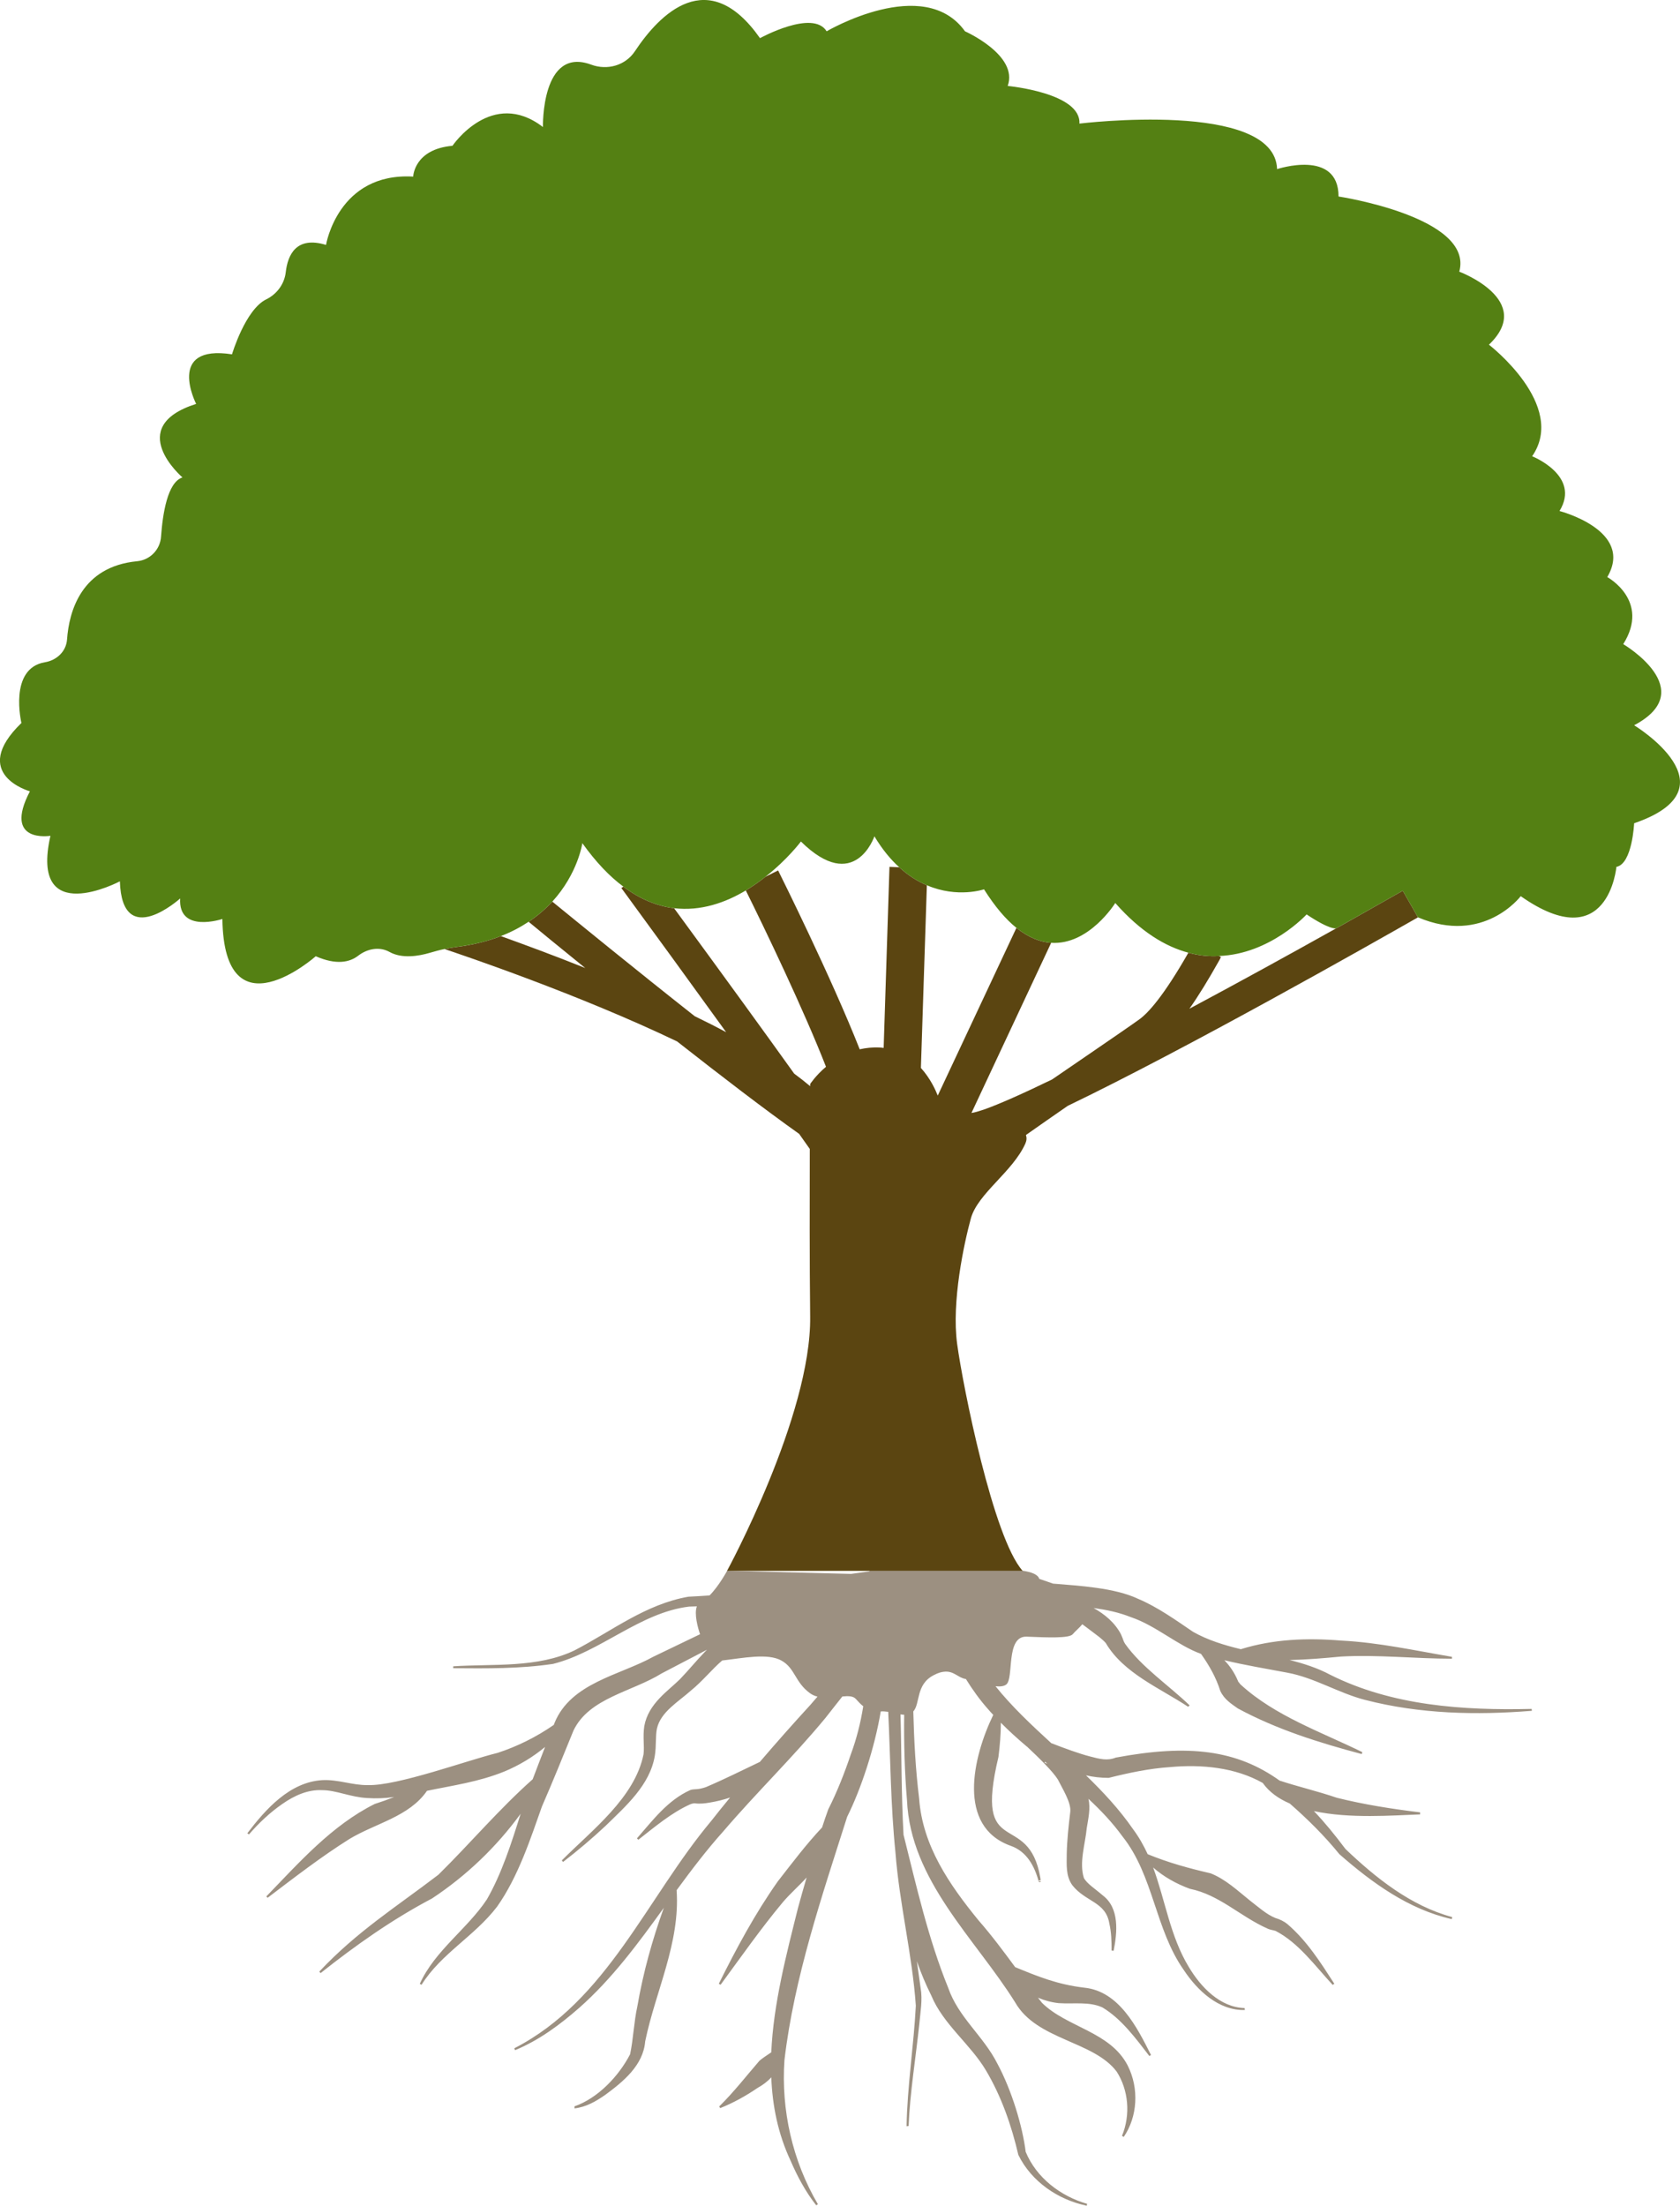 <?xml version="1.0" encoding="UTF-8"?>
<svg id="Laag_2" data-name="Laag 2" xmlns="http://www.w3.org/2000/svg" viewBox="0 0 132.59 173.99">
  <defs>
    <style>
      .cls-1 {
        fill: #9c9081;
      }

      .cls-1, .cls-2, .cls-3 {
        stroke-width: 0px;
      }

      .cls-2 {
        fill: #5b4511;
      }

      .cls-3 {
        fill: #548013;
      }
    </style>
  </defs>
  <g id="Laag_1-2" data-name="Laag 1">
    <path class="cls-1" d="M107.74,134.09c4.33,1.12,8.78,1.21,13.16.86l-.02-.15c-5.42.13-11.01-.25-15.89-2.69-1.01-.54-2.1-.89-3.22-1.17,1.36-.02,2.71-.14,4.08-.27,2.88-.16,5.84.17,8.74.17v-.15c-2.91-.49-5.76-1.13-8.74-1.28-2.69-.22-5.35-.12-7.92.68-1.32-.32-2.6-.71-3.77-1.37-1.36-.92-2.79-1.95-4.33-2.6-1.86-.88-4.64-1.03-6.68-1.2h-.03c-.71-.25-1.1-.38-1.1-.38-.1-.34-.59-.53-1.3-.64h-12.1v.05c-.47.06-.96.13-1.45.2l-9.78-.25s-.65,1.21-1.39,1.95c-.55.04-1.1.07-1.67.1-3.38.59-6.03,2.7-8.98,4.23-2.94,1.41-6.39,1.05-9.58,1.26v.15c2.62.02,5.25.05,7.88-.34,3.74-.94,6.87-4.06,10.74-4.52.2-.01.41-.01.61-.02-.23.6.08,1.7.25,2.2l-3.68,1.77c-2.64,1.47-6.52,2.05-7.81,5.24-.02.05-.04.09-.05.14-1.37.95-2.88,1.7-4.44,2.21-2.32.56-7.91,2.62-10.25,2.54-1.2.02-2.35-.46-3.6-.39-2.56.16-4.45,2.29-5.9,4.19l.13.09c.78-.9,1.66-1.73,2.63-2.4.97-.68,2.04-1.15,3.16-1.09,1.08,0,2.22.55,3.53.62.72.05,1.44.02,2.14-.08-.5.2-1.01.38-1.54.55-3.39,1.69-5.97,4.63-8.55,7.29l.1.11c2.11-1.6,4.23-3.24,6.46-4.64,2.08-1.25,4.72-1.76,6.12-3.8,2.02-.42,4.08-.7,6.1-1.52,1.16-.48,2.26-1.14,3.22-1.94-.33.85-.66,1.7-.98,2.55-2.66,2.36-4.93,5.06-7.44,7.53-3.34,2.55-6.42,4.47-9.4,7.64l.1.12c2.79-2.21,5.65-4.23,8.8-5.89,2.72-1.8,5.08-4.06,6.99-6.68-.72,2.3-1.49,4.71-2.66,6.75-1.53,2.32-4.12,4.05-5.3,6.67l.14.07c1.55-2.47,4.18-3.83,5.96-6.16,1.68-2.37,2.67-5.45,3.54-7.9.86-1.97,1.68-4,2.49-5.99,1.23-2.58,4.63-3.06,6.96-4.51l3.37-1.76.21-.11-.17.17c-.68.7-1.3,1.47-1.96,2.15-.93.93-2.49,1.91-2.82,3.7-.13.86.02,1.57-.06,2.23-.69,3.43-4.07,5.98-6.45,8.37l.1.12c1.17-.9,2.29-1.85,3.37-2.86,1.57-1.54,3.48-3.19,3.87-5.51.13-.8.04-1.58.17-2.16.3-1.31,1.7-2.11,2.66-2.97.92-.74,1.71-1.73,2.49-2.39,1.65-.19,3.6-.6,4.68.01,1.08.61,1.05,1.69,2.23,2.56.19.14.39.23.61.28-.19.22-.38.44-.57.66-1.35,1.47-2.67,2.96-3.98,4.49-1.43.68-2.8,1.37-4.26,1.99-.27.09-.52.15-.73.16-.15.01-.39.02-.5.07-1.79.8-2.97,2.4-4.21,3.81l.11.11c1.28-1,2.6-2.12,4.06-2.78.16-.07.29-.1.42-.09.41.05.8,0,1.14-.06.55-.09,1.09-.22,1.62-.4-.51.61-1,1.23-1.49,1.85-5.09,6.07-8.2,14.17-15.54,17.93l.06.15c1.88-.78,3.52-1.99,5.04-3.32,2.61-2.3,4.67-5.1,6.7-7.91-.91,2.53-1.62,5.06-2.09,7.78-.27,1.22-.32,2.59-.57,3.77-.89,1.72-2.53,3.46-4.39,4.11v.16c.92-.1,1.7-.56,2.42-1.06,1.43-1.05,3.01-2.34,3.16-4.23.82-3.97,2.77-7.76,2.48-11.92,1.18-1.61,2.38-3.19,3.7-4.66,2.59-3.03,5.47-5.81,8.04-8.92.43-.56.89-1.12,1.34-1.7.47-.05.86-.04,1.07.2.2.22.38.42.58.57-.21,1.31-.53,2.58-.98,3.79-.5,1.48-1.09,2.98-1.78,4.34-.17.48-.34.95-.49,1.43-1.27,1.35-2.35,2.79-3.49,4.25-1.81,2.56-3.28,5.31-4.66,8.08l.14.08c1.61-2.19,3.19-4.45,4.92-6.52.57-.67,1.27-1.28,1.87-1.94-.24.8-.46,1.6-.68,2.4-.92,3.68-1.94,7.55-2.11,11.39-.35.24-.63.41-.93.66-1.02,1.18-2.02,2.47-3.18,3.61l.08.13c1.05-.42,2.02-.96,2.96-1.6.38-.21.77-.49,1.07-.83.09,2.25.53,4.46,1.53,6.59.54,1.25,1.18,2.44,2.02,3.51l.13-.09c-2.01-3.42-2.91-7.43-2.64-11.36.77-6.55,2.96-12.94,4.95-19.2,1.09-2.18,2.17-5.43,2.65-8.31.19-.02.39.01.59.03.18,3.67.19,7.36.57,11.08.31,4.07,1.33,8.06,1.61,12.1-.16,3.12-.68,6.39-.73,9.51l.16-.02c.1-2.57.58-5.5.85-8.1.08-.9.26-1.86.1-2.76-.1-.71-.2-1.43-.3-2.14.32.92.7,1.83,1.14,2.71.94,2.27,3.09,3.84,4.31,5.9,1.21,2.03,2.02,4.34,2.56,6.67,1.03,2.11,3.14,3.54,5.4,4.01l.03-.15c-2.1-.6-4.01-2.06-4.85-4.1-.25-2.02-1.1-4.85-2.23-6.95-1.11-2.2-3.08-3.65-3.89-6-1.57-3.87-2.49-7.95-3.51-12.02,0,0-.01-.01-.01-.02-.18-3.19-.15-6.36-.24-9.52.1.02.2.03.29.03-.03,2.24.04,4.6.22,6.72.27,6.36,5.38,10.92,8.54,15.97,1.7,2.98,6.18,3.03,8.01,5.46.92,1.43,1.12,3.37.42,5.07l.14.08c1.08-1.58,1.23-3.81.31-5.63-1.38-2.68-4.79-3-6.76-4.94-.11-.14-.21-.27-.32-.41.52.22,1.07.37,1.64.43,1.2.08,2.41-.14,3.45.34,1.5.9,2.62,2.43,3.7,3.83l.13-.08c-1.1-2.18-2.52-5.03-5.26-5.31-2.13-.25-3.68-.89-5.46-1.62-.92-1.25-1.85-2.5-2.9-3.7-2.31-2.83-4.41-5.88-4.68-9.6-.28-2.27-.4-4.57-.46-6.87.56-.62.18-2.13,1.61-2.86.02-.01.04-.02.06-.03.29-.15.53-.22.74-.24.79-.1,1.11.48,1.73.57h.01c.52.84,1.1,1.65,1.76,2.39.13.15.26.3.4.44-1.62,3.34-2.89,8.81,1.38,10.33,1.25.44,1.87,1.58,2.2,2.79,0,0,.01.02.01.03-.05.03.16.09.16-.02h-.16s-.01,0,0-.03c.01-.06.11-.05.15-.03-.01-.06-.02-.15-.02-.2-.94-5.51-5.29-1.26-3.31-9.55.11-.88.19-1.78.19-2.7.65.66,1.34,1.28,2.05,1.88h.01c1,.94,2.03,1.95,2.44,2.6.33.67,1.06,1.81.98,2.54-.13,1.08-.26,2.25-.28,3.34,0,.83-.09,1.73.45,2.47,1.04,1.31,2.63,1.29,2.91,3,.16.68.18,1.41.18,2.14l.16.02c.29-1.45.48-3.37-.87-4.38-.58-.51-1.23-.9-1.48-1.37-.38-1.23.11-2.66.23-3.93.11-.7.32-1.58.13-2.31.98.91,1.9,1.88,2.69,2.97,2.46,3.09,2.57,7.32,4.84,10.54,1.07,1.61,2.75,3.21,4.82,3.15l-.02-.15c-1.95-.06-3.47-1.67-4.41-3.25-1.46-2.4-1.85-5.24-2.81-7.84.83.73,1.83,1.29,2.9,1.68,2.35.48,3.96,2.18,6.15,3.15.17.08.42.11.61.17,1.82.94,3.11,2.75,4.51,4.26l.13-.09c-1.08-1.67-2.17-3.4-3.72-4.72-.23-.19-.61-.38-.94-.47-.71-.29-1.33-.86-2.02-1.39-.95-.76-1.88-1.65-3.08-2.13-1.72-.4-3.28-.82-4.97-1.51-.32-.69-.69-1.35-1.16-1.98-1.07-1.55-2.35-2.92-3.71-4.24.57.13,1.16.2,1.79.2,1.56-.39,3.19-.74,4.84-.85,2.48-.23,5.14.02,7.32,1.25.51.72,1.26,1.25,2.13,1.62,1.42,1.24,2.76,2.57,3.92,4,2.58,2.26,5.48,4.36,8.87,5.12l.03-.16c-3.26-.88-6.02-3.08-8.42-5.37-.85-1.13-1.66-2.12-2.49-2.99,2.81.61,6.21.34,8.38.26v-.16c-2.23-.27-4.44-.62-6.57-1.15-1.55-.53-3.01-.86-4.5-1.35h-.01c-3.38-2.42-7.16-2.9-12.94-1.82-.66.27-1.27.11-2.03-.09-.86-.22-1.95-.62-3.06-1.05-1.57-1.44-3.11-2.88-4.4-4.49.35.04.65.01.84-.13.64-.47-.07-3.85,1.62-3.78,1.69.07,3.37.14,3.64-.2.17-.21.51-.48.75-.78.45.34.9.67,1.34,1.01.2.16.39.33.51.47,1.4,2.39,4.3,3.57,6.5,5.03l.12-.11c-1.67-1.6-3.79-3.02-5.09-4.85-.17-.27-.09-.22-.33-.76-.5-.94-1.29-1.58-2.16-2.07,1.01.14,1.99.34,2.94.72,1.97.66,3.68,2.23,5.54,2.9.68.96,1.19,1.88,1.52,2.92.31.67.86,1.01,1.38,1.38,3.09,1.67,6.44,2.71,9.78,3.6l.05-.15c-3.24-1.59-6.88-2.85-9.57-5.3-.12-.1-.13-.16-.16-.19-.06-.03-.07-.1-.1-.16-.26-.61-.62-1.15-1.06-1.6,1.67.4,3.32.67,4.96.98,2.14.39,4.05,1.61,6.15,2.15ZM82.48,138.97l.18.15c-.07-.03-.15-.05-.22-.08l.04-.07Z"/>
    <path class="cls-2" d="M84.27,87.23c-1.13.78-2.29,1.59-3.3,2.3.07.21.06.43-.04.66-.99,2.24-3.77,3.95-4.31,5.93-.54,1.98-1.53,6.56-1.08,9.89.45,3.32,2.85,15.32,5.17,17.9h-23.33s6.66-12.24,6.56-20.06c-.05-4.33-.04-9.48-.03-13.22-.26-.37-.54-.77-.84-1.19-2.67-1.89-6.19-4.59-9.63-7.29-7.78-3.73-16.96-6.82-18.36-7.29.33-.07.66-.13.99-.17,1.32-.17,2.46-.46,3.46-.85,1.82.66,4.15,1.51,6.66,2.52-2.04-1.65-3.65-2.97-4.47-3.65.74-.49,1.36-1.04,1.87-1.59,1.89,1.54,6.48,5.29,11.24,9.04.85.41,1.68.83,2.48,1.26-2.83-3.92-5.83-8.04-8.27-11.37l.16-.11c1.36,1.03,2.72,1.54,4,1.7,4.14,5.65,7.21,9.88,9.48,13.05.45.33.87.66,1.26.99v-.17s.43-.67,1.25-1.36c-1.72-4.41-4.83-10.9-6.33-13.91.56-.34,1.08-.7,1.55-1.08l1-.5c.22.44,4.19,8.41,6.44,14.11.49-.11,1.01-.17,1.58-.14.11.01.21.01.31.03l.46-14.28.77.03c.73.67,1.47,1.12,2.18,1.42l-.47,14.41c.75.83,1.16,1.75,1.33,2.18l6.21-13.23c.97.78,1.89,1.12,2.74,1.18l-6.06,12.93-.23.49c.24-.03.57-.13.99-.27,1.19-.42,3.06-1.25,5.37-2.37,1.01-.69,2.13-1.46,3.36-2.3,1.62-1.11,2.96-2.03,3.54-2.45.69-.5,1.9-1.82,3.86-5.25.84.23,1.65.31,2.42.26l.15.09-.12.23c-.86,1.53-1.64,2.81-2.37,3.84,3.8-2.03,7.81-4.23,11.58-6.34l.24-.13,5.02-2.84,1.2,2.1c-3.75,2.14-18.24,10.35-27.64,14.87Z"/>
    <path class="cls-3" d="M128.97,64.94s-.14,3.2-1.4,3.44c0,0-.63,7.17-7.55,2.31,0,0-2.92,3.88-8.11,1.67l-1.2-2.1-5.02,2.84-.24.13s-.44.16-2.33-1.1c0,0-2.86,3.13-6.91,3.28-.77.05-1.58-.03-2.42-.26-1.81-.48-3.77-1.65-5.77-3.92,0,0-2.07,3.34-5.06,3.14-.85-.06-1.77-.4-2.74-1.18-.83-.66-1.68-1.65-2.56-3.04,0,0-2.08.72-4.51-.32-.71-.3-1.45-.75-2.18-1.42-.68-.61-1.34-1.41-1.96-2.44,0,0-1.55,4.59-5.8.41,0,0-1.06,1.42-2.8,2.78-.47.38-.99.74-1.55,1.08-1.6.96-3.55,1.65-5.66,1.4-1.28-.16-2.64-.67-4-1.7-1.08-.8-2.16-1.92-3.24-3.43,0,0-.34,2.39-2.37,4.61-.51.55-1.13,1.1-1.87,1.59-.63.42-1.36.81-2.19,1.13-1,.39-2.14.68-3.46.85-.33.04-.66.1-.99.17-.39.08-.78.19-1.16.3-.88.26-2.2.48-3.18-.07-.79-.44-1.74-.26-2.46.29-.68.53-1.74.76-3.36.05,0,0-7.23,6.41-7.37-2.94,0,0-3.5,1.17-3.33-1.62,0,0-4.58,4.14-4.76-1.35,0,0-7.15,3.78-5.48-3.59,0,0-3.78.63-1.62-3.51,0,0-4.84-1.35-.67-5.39,0,0-1.03-4.3,1.85-4.79.93-.15,1.68-.85,1.75-1.79.16-2.25,1.14-5.76,5.54-6.18,1.02-.1,1.81-.92,1.88-1.94.13-1.81.51-4.29,1.69-4.67,0,0-4.65-3.98,1.08-5.8,0,0-2.42-4.72,2.83-3.91,0,0,1.05-3.54,2.71-4.34.83-.41,1.42-1.2,1.53-2.12.16-1.43.86-2.88,3.18-2.17,0,0,.94-5.73,6.88-5.39,0,0,.06-2.16,3.1-2.43,0,0,3.1-4.58,7.14-1.48,0,0-.15-6.39,3.81-4.92,1.27.47,2.7.07,3.45-1.06,1.94-2.92,5.77-6.87,9.87-1.03,0,0,4.18-2.3,5.26-.54,0,0,7.68-4.52,10.92,0,0,0,4.24,1.88,3.37,4.31,0,0,5.8.54,5.66,2.97,0,0,15.42-1.89,15.6,3.59,0,0,4.85-1.61,4.85,2.16,0,0,10.7,1.62,9.53,5.93,0,0,6.02,2.25,2.34,5.76,0,0,6.2,4.76,3.41,8.8,0,0,3.87,1.53,2.16,4.32,0,0,5.93,1.53,3.77,5.21,0,0,3.42,1.86,1.26,5.29,0,0,6.13,3.61.86,6.4,0,0,8.14,4.94,0,7.73Z"/>
  </g>
</svg>